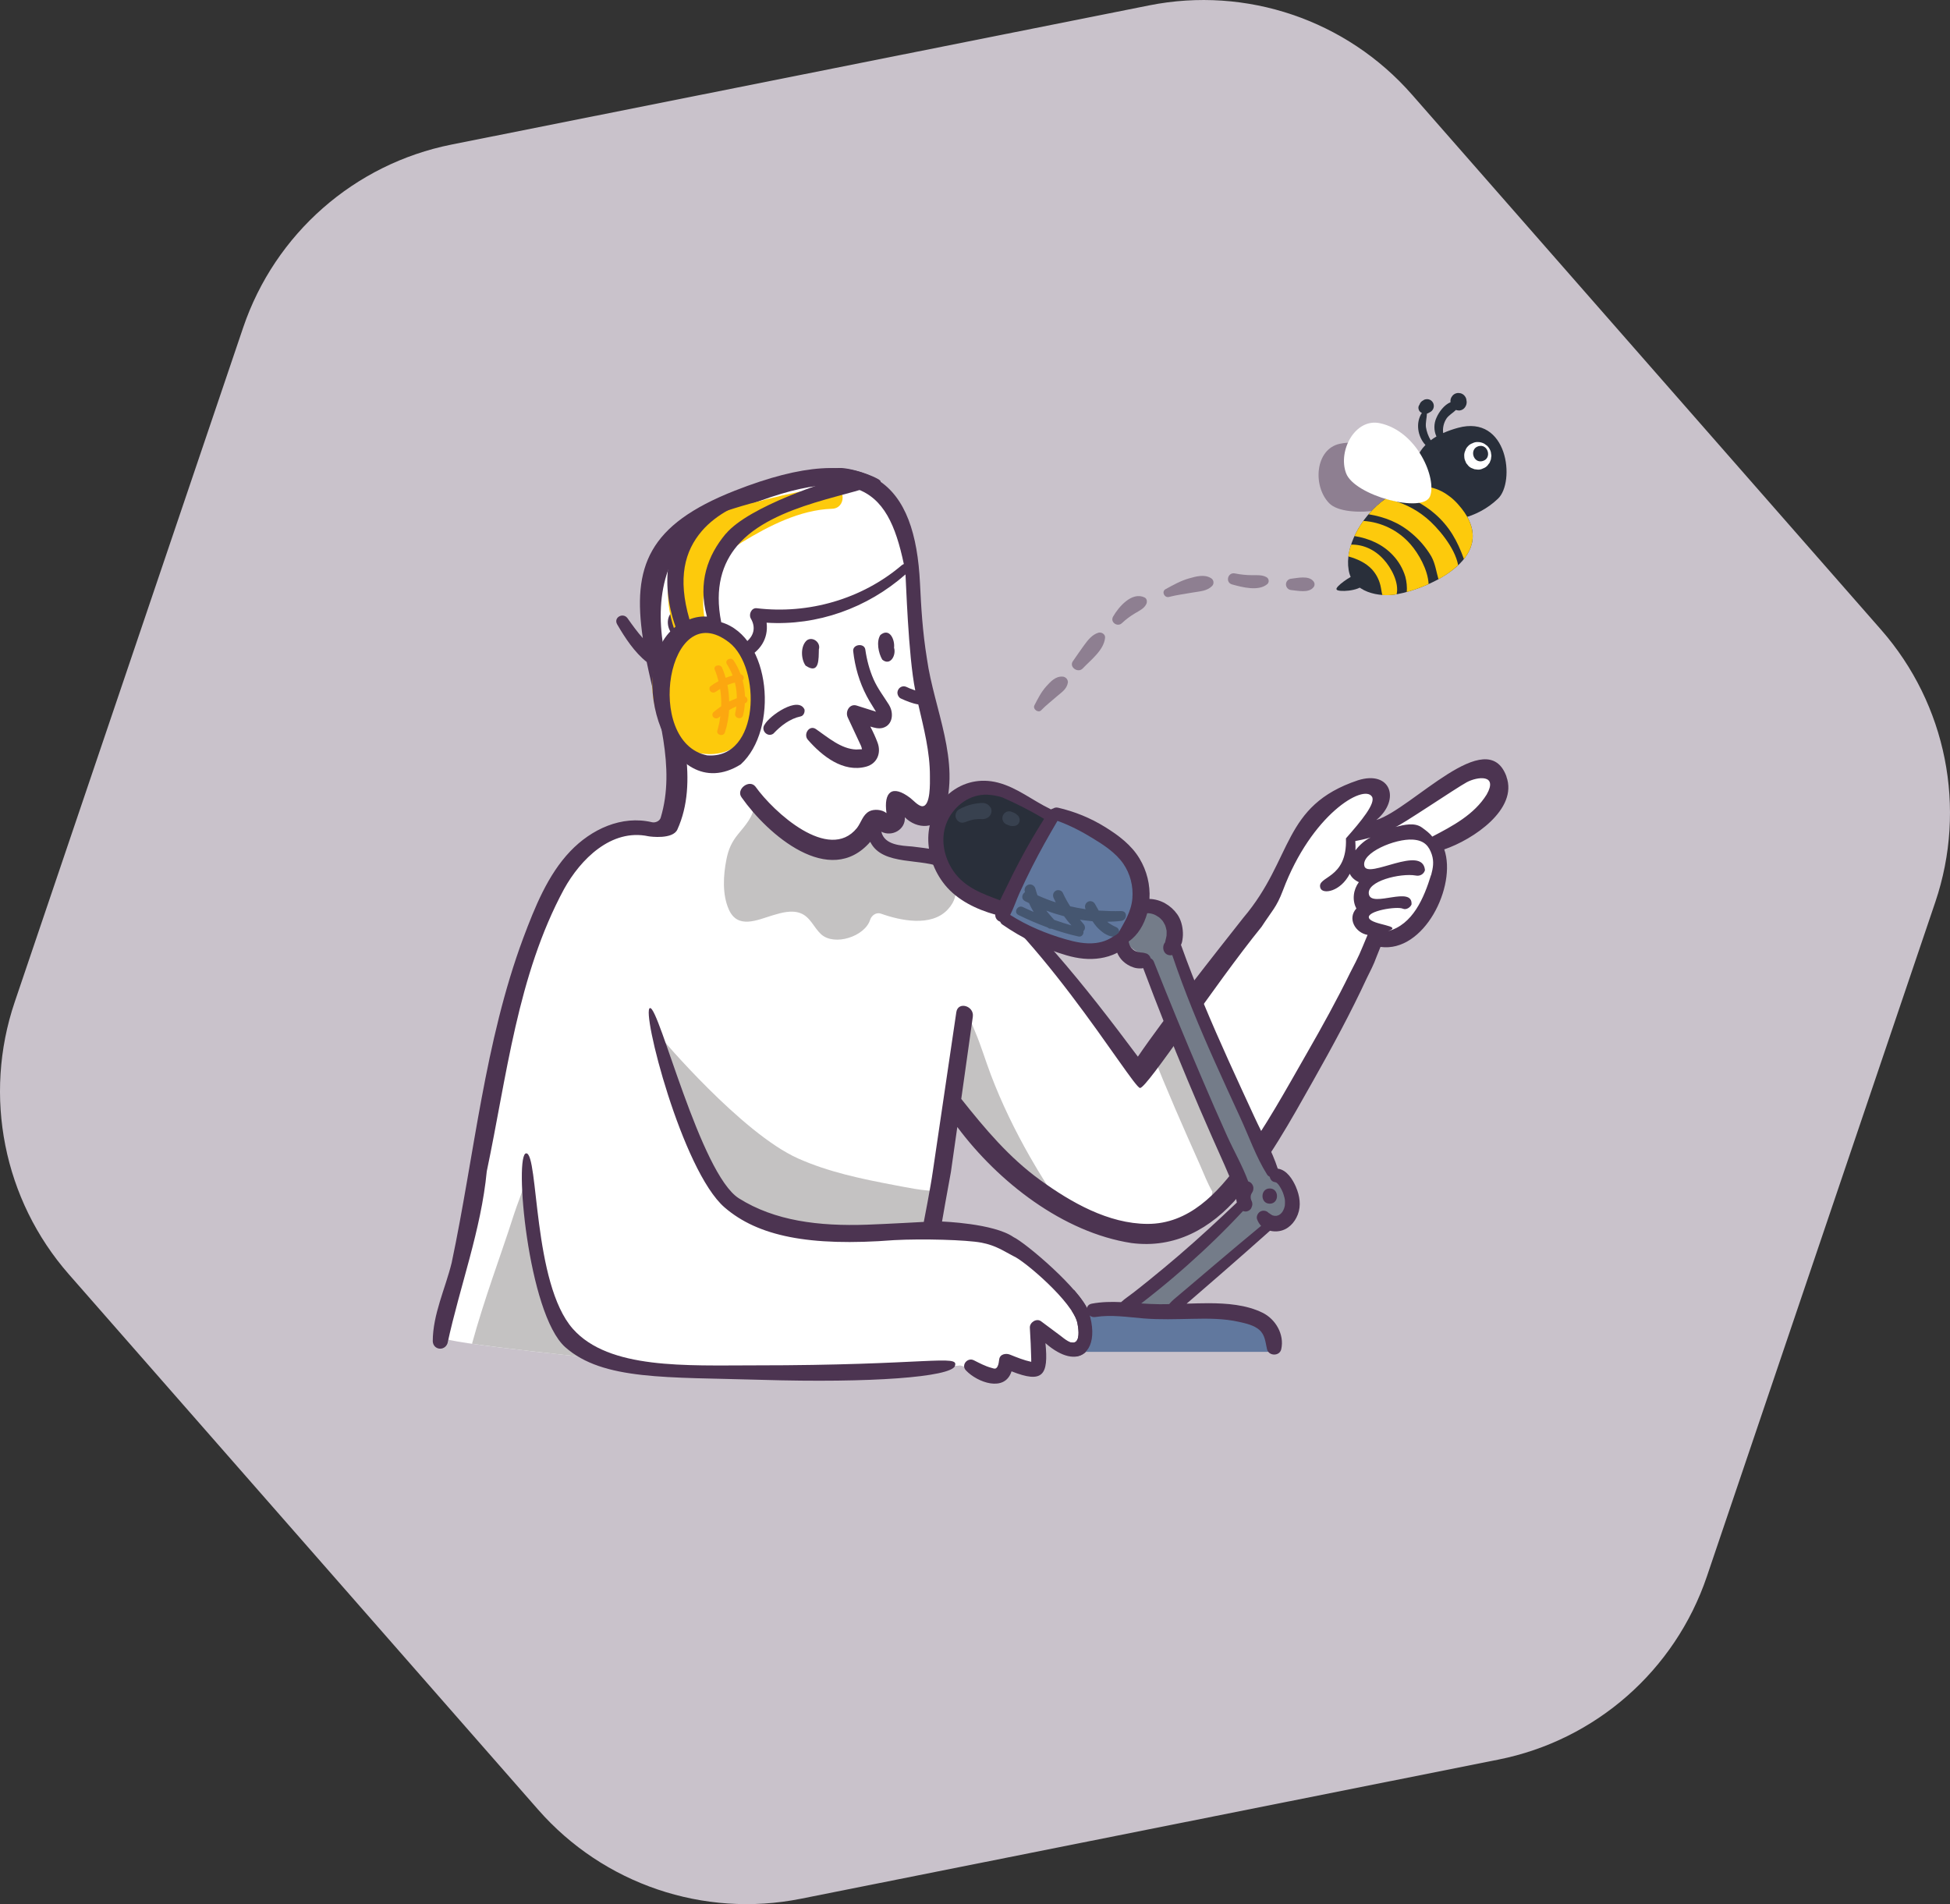 <svg width="85" height="83" viewBox="0 0 85 83" fill="none" xmlns="http://www.w3.org/2000/svg">
<rect x="0" y="0" width="85" height="83" fill="#333333" stroke="none"/>
<path d="M10.598 14.282C11.985 10.188 15.448 7.146 19.683 6.301L50.095 0.234C54.33 -0.611 58.694 0.87 61.543 4.119L81.997 27.451C84.846 30.701 85.746 35.224 84.36 39.319L74.402 68.718C73.015 72.812 69.552 75.855 65.317 76.699L34.905 82.766C30.67 83.611 26.306 82.13 23.457 78.881L3.003 55.548C0.154 52.299 -0.746 47.776 0.64 43.681L10.598 14.282Z" fill="#C9C2CB"/>
<g clip-path="url(#clip0_1_1940)">
<path d="M65.092 33.584C63.061 33.147 60.769 36.206 59.133 36.376C61.343 34.261 59.687 33.25 57.353 35.586C56.258 36.59 55.948 37.837 55.566 39.302C53.805 42.151 51.526 43.993 49.782 46.859C47.022 43.689 45.132 39.923 41.502 37.674C40.483 37.047 38.517 37.867 37.91 35.979C38.755 36.223 39.14 35.996 39.107 35.239C39.444 35.402 40.08 35.749 40.624 35.415C41.168 35.082 41.04 32.836 40.225 29.717C39.252 25.987 40.971 20.866 36.779 20.869C32.216 20.873 28.984 23.065 28.529 25.27C28.074 27.482 29.037 30.361 29.277 32.897C29.521 35.445 29.703 36.126 28.255 36.109C26.531 36.089 25.014 36.65 23.823 39.402C21.304 45.251 19.975 56.147 19.243 58.282C19.167 58.545 26.956 59.299 28.651 59.486C31.543 59.806 40.489 59.686 41.861 59.52C43.384 59.957 43.417 60.197 43.797 59.419C45.155 59.957 45.449 59.917 45.403 58.262C48.776 60.117 47.355 56.12 44.11 54.322C43.084 53.755 41.864 53.651 40.555 53.628C40.825 51.903 41.116 50.185 41.389 48.46C44.918 52.574 48.169 53.818 50.58 53.724C53.491 53.611 57.257 46.999 60.129 40.857C61.877 40.957 63.209 38.491 62.748 36.913C63.654 36.296 66.339 34.922 65.092 33.587V33.584Z" fill="white"/>
<path d="M52.492 46.231C52.202 45.587 51.918 44.94 51.641 44.29C51.176 44.857 50.721 45.444 50.289 46.075C50.428 46.411 50.563 46.752 50.705 47.092C51.048 47.913 51.397 48.73 51.757 49.541C51.941 49.961 52.126 50.378 52.314 50.795C52.482 51.172 52.634 51.583 52.848 51.943C52.832 52.013 52.819 52.086 52.815 52.157C52.812 52.243 52.825 52.333 52.845 52.417C52.551 52.697 52.255 52.971 51.958 53.247C52.789 52.737 53.663 51.84 54.547 50.692C54.293 50.011 53.927 49.351 53.627 48.697C53.247 47.876 52.868 47.055 52.495 46.231H52.492Z" fill="#C4C2C2"/>
<path d="M41.158 37.525C40.156 37.208 38.656 37.609 38.026 36.251C37.624 36.828 36.585 37.005 35.935 36.928C35.632 36.892 35.391 36.778 35.114 36.645C34.705 36.448 34.3 36.241 33.914 35.997C33.63 35.817 33.38 35.614 33.155 35.37C33.06 35.287 32.964 35.2 32.875 35.11C32.839 35.6 32.476 35.991 32.179 36.354C31.892 36.705 31.751 37.022 31.665 37.462C31.526 38.149 31.477 39 31.774 39.654C32.16 40.508 33.004 40.104 33.683 39.897C34.066 39.784 34.501 39.657 34.89 39.804C35.325 39.968 35.47 40.431 35.793 40.725C36.377 41.255 37.703 40.818 37.93 40.091C37.99 39.904 38.197 39.754 38.395 39.824C39.259 40.131 40.598 40.414 41.313 39.644C41.963 38.947 41.594 38.219 41.162 37.519L41.158 37.525Z" fill="#C4C2C2"/>
<path d="M23.955 56.775C23.259 55.16 23.095 53.379 22.857 51.644C22.719 52.084 22.537 52.518 22.395 52.958C22.102 53.882 21.776 54.793 21.466 55.714C21.146 56.658 20.839 57.612 20.575 58.573C21.954 58.773 24.153 59.014 25.953 59.204C25.017 58.797 24.315 57.616 23.952 56.775H23.955Z" fill="#C4C2C2"/>
<path d="M32.634 53.086C33.686 53.366 34.738 53.653 35.823 53.709C36.803 53.759 37.782 53.743 38.764 53.719C39.352 53.579 39.965 53.519 40.572 53.536C40.657 52.995 40.743 52.455 40.832 51.911C40.212 51.911 39.562 51.764 38.985 51.658C37.554 51.387 36.117 51.09 34.781 50.493C32.315 49.389 28.803 45.219 28.803 45.219C28.803 45.219 29.271 47.477 29.733 48.435C30.23 49.466 30.54 50.59 31.124 51.578C31.517 52.238 32.024 52.739 32.638 53.086H32.634Z" fill="#C4C2C2"/>
<path d="M46.24 52.579C45.762 51.869 45.307 51.148 44.881 50.401C44.232 49.257 43.661 48.086 43.193 46.854C42.959 46.241 42.774 45.607 42.52 45.006C42.405 44.736 42.293 44.469 42.204 44.196C41.617 46.251 40.786 48.422 41.053 50.554C41.168 49.857 41.281 49.16 41.393 48.462C43.094 50.448 44.73 51.759 46.24 52.579Z" fill="#C4C2C2"/>
<path d="M38.751 30.723C38.517 30.349 38.26 30.019 38.079 29.612C37.897 29.198 37.782 28.758 37.719 28.314C37.676 28.014 37.155 28.08 37.191 28.387C37.267 29.071 37.459 29.732 37.779 30.342C37.851 30.482 37.934 30.619 38.019 30.753C38.026 30.763 38.118 30.913 38.184 31.023C38.174 31.023 38.164 31.016 38.158 31.013C38.075 30.986 37.996 30.963 37.914 30.936C37.726 30.876 37.535 30.816 37.346 30.756C37.033 30.656 36.832 31.013 36.954 31.273C37.119 31.627 37.284 31.98 37.449 32.334C37.498 32.437 37.558 32.547 37.574 32.661C37.568 32.661 37.564 32.661 37.551 32.661C37.475 32.658 37.396 32.671 37.32 32.671C36.661 32.648 36.084 32.137 35.566 31.78C35.279 31.583 35.005 32.004 35.213 32.244C35.83 32.951 36.75 33.688 37.755 33.418C38.234 33.288 38.422 32.824 38.253 32.371C38.164 32.13 38.056 31.9 37.937 31.67C38.115 31.724 38.296 31.777 38.481 31.727C38.923 31.603 38.966 31.073 38.755 30.733L38.751 30.723Z" fill="#4C3451"/>
<path d="M38.972 28.232C39.012 27.875 38.774 27.348 38.375 27.679C38.191 27.965 38.29 28.469 38.458 28.753C38.804 29.046 39.074 28.563 38.972 28.236V28.232Z" fill="#4C3451"/>
<path d="M35.694 28.305C35.783 28.011 35.437 27.737 35.18 27.904C34.887 28.141 34.906 28.725 35.117 29.015C35.731 29.425 35.681 28.708 35.694 28.305Z" fill="#4C3451"/>
<path d="M57.359 38.06C57.359 38.06 57.369 38.05 57.376 38.047C57.369 38.05 57.363 38.057 57.356 38.063C57.356 38.063 57.359 38.063 57.363 38.06H57.359Z" fill="#4C3451"/>
<path d="M57.722 37.686C57.666 37.74 57.702 37.713 57.722 37.686V37.686Z" fill="#4C3451"/>
<path d="M41.62 59.545C41.844 59.018 40.403 59.518 32.892 59.515C29.911 59.515 26.547 59.698 24.974 57.927C23.217 55.948 23.48 50.283 22.94 50.273C22.399 50.263 22.999 57.269 24.641 58.724C26.283 60.179 29.096 60.022 33.162 60.145C38.013 60.292 41.422 60.022 41.627 59.545H41.62Z" fill="#4C3451"/>
<path d="M65.666 33.846C64.822 31.537 61.557 35.257 59.994 35.744C61.062 34.856 60.624 33.562 59.193 34.012C55.866 35.127 56.393 37.415 54.197 40.004C52.908 41.639 50.758 44.358 49.6 46.059C47.289 42.967 44.928 39.968 41.851 37.479C41.317 37.048 40.403 36.982 39.754 36.898C39.282 36.861 38.55 36.838 38.418 36.254C38.89 36.495 39.48 36.151 39.441 35.624C39.965 36.154 40.849 36.174 41.155 35.39C41.884 33.188 40.713 30.903 40.407 28.728C40.209 27.51 40.153 26.456 40.103 25.435C39.896 21.131 38.052 19.019 32.031 21.388C28.249 22.876 27.559 24.701 28.021 27.817C27.777 27.543 27.559 27.24 27.355 26.95C27.16 26.679 26.729 26.916 26.903 27.216C27.243 27.8 27.652 28.427 28.189 28.855C28.644 31.066 29.465 33.442 28.799 35.644C28.756 35.791 28.565 35.874 28.423 35.841C27.098 35.527 25.776 36.144 24.859 37.105C23.873 38.136 23.309 39.56 22.811 40.882C21.119 45.429 20.684 50.323 19.688 55.044C19.415 56.158 18.864 57.296 18.864 58.467C18.887 58.847 19.378 58.907 19.507 58.554C20.048 56.055 20.971 53.626 21.218 51.057C22.092 46.917 22.55 42.526 24.585 38.756C25.304 37.455 26.646 36.108 28.259 36.451C28.357 36.471 29.327 36.595 29.525 36.161C30.471 34.089 29.673 31.467 29.146 29.315C29.739 29.482 30.395 29.218 30.639 28.721C31.826 29.275 33.594 28.581 33.416 27.143C35.625 27.283 37.798 26.509 39.47 25.038C39.49 25.191 39.586 28.574 39.896 30.096C39.816 30.069 39.737 30.039 39.658 30.009C39.553 29.965 39.447 29.889 39.325 29.925C39.18 29.962 39.084 30.129 39.13 30.272C39.15 30.339 39.193 30.409 39.259 30.443C39.506 30.556 39.76 30.663 40.028 30.706C40.265 31.737 40.539 32.768 40.535 33.836C40.535 34.109 40.572 35.137 40.206 35.143C40.034 35.143 39.806 34.88 39.675 34.78C38.893 34.186 38.511 34.509 38.642 35.444C38.451 35.283 38.102 35.257 37.894 35.364C37.607 35.514 37.541 35.851 37.353 36.094C36.127 37.605 33.719 35.394 32.931 34.289C32.664 33.946 32.061 34.409 32.328 34.76C33.455 36.364 36.159 38.736 37.934 36.695C38.464 37.779 40.235 37.375 41.152 37.859C44.845 39.797 49.353 47.401 49.693 47.424C49.993 47.444 52.891 42.987 54.992 40.398C55.457 39.681 55.638 39.56 55.922 38.813C57.171 35.49 59.434 34.172 59.8 34.72C59.987 35.003 59.335 35.791 58.669 36.544C58.738 38.356 57.369 38.173 57.557 38.713C57.656 38.993 58.428 38.877 58.837 38.086C58.903 38.229 59.025 38.356 59.232 38.453C58.995 38.77 58.926 39.233 59.124 39.6C58.721 40.038 59.077 40.658 59.612 40.752C59.249 41.616 59.285 41.572 58.853 42.403C58.276 43.584 57.64 44.735 56.987 45.873C56.063 47.487 55.16 49.135 54.065 50.643C53.069 52.015 51.823 53.356 50.016 53.349C48.311 53.342 46.688 52.412 45.337 51.434C43.978 50.45 42.933 49.199 41.901 47.901C42.072 46.707 42.24 45.512 42.405 44.318C42.471 43.844 41.759 43.634 41.686 44.118C41.525 45.199 40.733 50.553 40.664 51.044C40.568 51.734 40.268 53.262 40.268 53.262C40.268 53.262 38.669 53.352 37.795 53.383C35.685 53.456 33.772 53.219 32.209 52.235C30.524 51.174 28.733 43.874 28.334 43.941C27.935 44.008 29.729 51.03 31.586 52.632C33.027 53.876 35.249 54.347 38.979 54.056C40.219 53.99 42.125 54.043 42.778 54.166C43.431 54.29 43.787 54.557 44.169 54.75C44.618 54.927 46.781 56.759 46.965 57.679C47.002 57.876 47.074 58.307 46.909 58.474C46.725 58.657 46.369 58.33 46.217 58.217C45.937 58.01 45.66 57.8 45.379 57.593C45.181 57.446 44.878 57.643 44.891 57.876C44.918 58.33 44.941 58.784 44.951 59.237C44.951 59.278 44.951 59.318 44.951 59.361C44.637 59.294 44.331 59.171 44.034 59.051C43.862 58.977 43.592 59.014 43.556 59.248C43.539 59.351 43.533 59.474 43.48 59.568C43.407 59.695 43.345 59.661 43.206 59.621C42.939 59.548 42.699 59.418 42.451 59.294C42.174 59.154 41.874 59.504 42.111 59.741C42.603 60.258 43.797 60.702 44.093 59.775C45.468 60.322 45.709 59.935 45.571 58.547C47.015 59.808 48.008 58.914 47.457 57.199C47.137 56.225 44.69 54.16 44.176 53.923C43.312 53.322 41.063 53.246 41.063 53.246C41.063 53.246 41.313 51.804 41.449 51.09L41.729 49.125C43.513 51.521 46.339 53.723 49.317 54.183C51.216 54.433 52.786 53.559 53.999 52.135C55.288 50.613 56.261 48.845 57.237 47.114C58.068 45.642 58.873 44.161 59.582 42.63C59.991 41.809 59.826 42.126 60.175 41.275C62.075 41.539 63.509 38.623 62.955 37.025C64.218 36.595 66.184 35.27 65.663 33.849L65.666 33.846ZM39.315 24.631C37.571 26.119 35.239 26.783 32.984 26.512C32.753 26.486 32.624 26.786 32.73 26.963C33.195 27.77 32.232 28.341 31.543 28.304C31.292 28.291 31.048 28.227 30.821 28.127C30.893 27.443 30.409 26.509 29.634 26.539C29.149 26.579 28.994 27.086 29.198 27.487C29.39 27.867 29.703 28.184 30.072 28.427C29.855 28.758 29.337 28.704 28.987 28.541C28.526 26.396 28.826 23.817 30.959 22.736C37.35 19.79 38.689 21.235 39.398 24.587C39.371 24.594 39.342 24.611 39.319 24.631H39.315ZM30.141 27.667C29.927 27.473 29.719 27.256 29.805 27.206C29.897 27.166 30.125 27.597 30.141 27.667ZM59.084 37.068C59.091 36.941 59.087 36.805 59.077 36.661C59.19 36.638 59.476 36.588 59.743 36.505C59.513 36.615 59.269 36.821 59.081 37.068H59.084ZM62.378 38.143C62.075 39.13 61.584 40.308 60.502 40.588C61.201 40.344 59.8 40.328 59.674 40.017C59.549 39.707 60.907 39.49 61.155 39.611C61.3 39.671 61.471 39.557 61.528 39.427C61.59 38.583 59.803 39.577 59.671 38.99C59.539 38.403 61.056 38.049 61.709 38.163C61.884 38.203 62.065 38.109 62.114 37.929C62.012 36.795 59.625 38.333 59.473 37.752C59.321 37.172 60.819 36.548 61.584 36.598C62.101 36.631 62.292 36.895 62.411 37.245C62.517 37.565 62.464 37.839 62.382 38.149L62.378 38.143ZM64.805 34.63C64.261 35.51 63.315 36.007 62.431 36.468C62.312 36.308 62.144 36.191 61.986 36.074C61.666 35.837 61.204 35.951 60.825 36.047C61.007 36.021 63.483 34.339 63.938 34.096C64.393 33.852 65.313 33.735 64.805 34.63Z" fill="#4C3451"/>
<path d="M44.638 38.281L49.544 40.99L54.52 52.157L47.79 58.245H49.768L55.757 52.827C55.971 52.634 56.037 52.32 55.918 52.057L50.652 40.24C50.593 40.106 50.494 39.999 50.365 39.929L45.264 37.114C44.944 36.937 44.545 37.057 44.37 37.381C44.196 37.704 44.314 38.108 44.634 38.285L44.638 38.281Z" fill="#747C89"/>
<path d="M55.651 58.18C55.246 57.469 54.497 57.029 53.686 57.029H47.193C47.305 57.212 47.391 57.406 47.431 57.612C47.529 58.126 47.341 58.623 46.916 58.927H55.223C55.602 58.927 55.839 58.513 55.651 58.18Z" fill="#61789E"/>
<path d="M55.322 53.415C55.915 53.415 56.397 52.928 56.397 52.328C56.397 51.727 55.915 51.24 55.322 51.24C54.728 51.24 54.246 51.727 54.246 52.328C54.246 52.928 54.728 53.415 55.322 53.415Z" fill="#747C89"/>
<path d="M50.055 41.601C50.649 41.601 51.13 41.114 51.13 40.514C51.13 39.913 50.649 39.426 50.055 39.426C49.462 39.426 48.98 39.913 48.98 40.514C48.98 41.114 49.462 41.601 50.055 41.601Z" fill="#747C89"/>
<path d="M48.084 36.904L43.766 34.661C42.719 34.117 41.435 34.535 40.898 35.594C40.361 36.653 40.773 37.952 41.82 38.495L46.138 40.739C47.184 41.282 48.468 40.865 49.006 39.806C49.543 38.747 49.13 37.448 48.084 36.904Z" fill="#292F3A"/>
<path d="M48.499 36.796L46.181 35.591C46.045 35.521 45.877 35.575 45.805 35.712C45.139 36.979 44.459 38.24 43.78 39.501C43.704 39.642 43.757 39.818 43.899 39.892L46.296 41.136C47.48 41.75 48.934 41.28 49.544 40.079C50.151 38.881 49.686 37.41 48.499 36.792V36.796Z" fill="#61789E"/>
<path d="M48.881 39.712C48.552 39.722 48.222 39.712 47.892 39.692C47.836 39.595 47.78 39.499 47.727 39.399C47.668 39.288 47.51 39.245 47.407 39.315C47.299 39.385 47.266 39.519 47.322 39.632C47.094 39.599 46.873 39.555 46.649 39.505C46.53 39.319 46.421 39.125 46.326 38.915C46.276 38.805 46.111 38.768 46.013 38.831C45.9 38.905 45.877 39.028 45.93 39.148C45.96 39.212 45.993 39.272 46.022 39.335C45.752 39.248 45.485 39.145 45.224 39.025C45.215 38.998 45.205 38.972 45.195 38.945C45.172 38.875 45.149 38.801 45.129 38.728C45.096 38.605 44.957 38.521 44.835 38.561C44.71 38.601 44.634 38.728 44.67 38.858C44.67 38.868 44.677 38.878 44.68 38.885C44.548 38.972 44.496 39.182 44.677 39.279C44.736 39.309 44.796 39.335 44.855 39.365C44.911 39.489 44.971 39.612 45.043 39.729C45.05 39.736 45.056 39.746 45.059 39.752C44.901 39.682 44.743 39.615 44.588 39.539C44.361 39.429 44.163 39.769 44.39 39.882C44.806 40.086 45.228 40.269 45.66 40.426C45.673 40.436 45.683 40.446 45.696 40.453C45.732 40.48 45.778 40.486 45.825 40.48C46.21 40.613 46.603 40.73 47.005 40.82C47.16 40.856 47.252 40.706 47.226 40.586C47.226 40.586 47.229 40.586 47.233 40.583C47.318 40.496 47.309 40.366 47.233 40.279C47.177 40.216 47.127 40.153 47.074 40.089C47.256 40.119 47.437 40.139 47.622 40.156C47.678 40.239 47.737 40.323 47.806 40.4C47.902 40.506 48.011 40.6 48.126 40.68C48.192 40.723 48.261 40.756 48.334 40.786C48.407 40.816 48.489 40.823 48.568 40.833C48.657 40.843 48.756 40.76 48.776 40.673C48.796 40.586 48.766 40.466 48.677 40.426C48.568 40.379 48.463 40.319 48.364 40.256C48.354 40.249 48.344 40.243 48.334 40.236C48.334 40.236 48.327 40.229 48.321 40.226C48.301 40.213 48.285 40.196 48.265 40.179C48.469 40.176 48.674 40.166 48.878 40.139C49.139 40.109 49.155 39.706 48.878 39.715L48.881 39.712ZM45.679 39.782C45.656 39.756 45.633 39.729 45.614 39.699C45.61 39.696 45.61 39.696 45.607 39.692C45.861 39.789 46.121 39.869 46.382 39.939C46.481 40.079 46.59 40.213 46.705 40.339C46.454 40.266 46.204 40.186 45.953 40.096C45.858 39.996 45.769 39.886 45.679 39.782Z" fill="#455670"/>
<path d="M43.177 35.197C43.134 35.138 43.107 35.101 43.045 35.061C42.982 35.024 42.913 35.004 42.84 35.001C42.794 35.001 42.748 35.001 42.702 35.007C42.59 35.017 42.478 35.034 42.365 35.061C42.168 35.107 41.976 35.184 41.802 35.284C41.66 35.361 41.604 35.568 41.693 35.708C41.736 35.775 41.798 35.831 41.874 35.851C41.956 35.871 42.026 35.855 42.105 35.821C42.098 35.821 42.092 35.828 42.085 35.831C42.217 35.778 42.352 35.738 42.491 35.715C42.56 35.708 42.633 35.701 42.702 35.701C42.741 35.701 42.781 35.705 42.824 35.705C42.936 35.705 43.051 35.665 43.13 35.578C43.177 35.525 43.206 35.468 43.216 35.398C43.226 35.334 43.216 35.251 43.18 35.197H43.177Z" fill="#38414F"/>
<path d="M44.426 35.639C44.416 35.606 44.397 35.579 44.374 35.552C44.36 35.542 44.347 35.529 44.334 35.519C44.328 35.512 44.321 35.509 44.314 35.502C44.294 35.486 44.271 35.466 44.248 35.449C44.225 35.436 44.196 35.426 44.169 35.416L44.067 35.376C44.027 35.362 43.988 35.362 43.948 35.369C43.909 35.369 43.872 35.382 43.839 35.406C43.806 35.426 43.777 35.449 43.757 35.482C43.731 35.512 43.714 35.546 43.704 35.582C43.701 35.609 43.698 35.636 43.694 35.663C43.694 35.716 43.708 35.766 43.734 35.813C43.75 35.833 43.764 35.853 43.78 35.873C43.816 35.909 43.859 35.936 43.909 35.949C43.942 35.963 43.975 35.976 44.011 35.989C44.05 36.006 44.093 36.003 44.136 36.006C44.153 36.006 44.169 36.006 44.189 36.006C44.212 36.006 44.235 35.999 44.258 35.996L44.321 35.969C44.337 35.956 44.357 35.943 44.374 35.929C44.4 35.906 44.416 35.876 44.426 35.843C44.44 35.823 44.443 35.799 44.443 35.776C44.45 35.752 44.45 35.729 44.443 35.706C44.443 35.682 44.436 35.659 44.426 35.639Z" fill="#38414F"/>
<path d="M56.492 51.742C56.347 51.408 56.096 51.001 55.707 50.941C55.704 50.941 55.701 50.941 55.697 50.941C55.45 50.17 55.021 49.43 54.685 48.699C54.306 47.878 53.927 47.058 53.554 46.234C52.806 44.579 52.093 42.907 51.483 41.199C51.483 41.196 51.48 41.193 51.477 41.189C51.493 41.149 51.513 41.112 51.523 41.069C51.552 40.932 51.569 40.792 51.562 40.652C51.552 40.375 51.477 40.081 51.318 39.855C51.038 39.458 50.586 39.197 50.105 39.184C50.144 38.57 49.989 37.953 49.673 37.426C49.317 36.829 48.749 36.408 48.169 36.048C47.526 35.651 46.85 35.377 46.121 35.207C46.032 35.187 45.96 35.207 45.904 35.244C45.871 35.251 45.838 35.264 45.808 35.284C45.798 35.277 45.792 35.267 45.782 35.264C45.01 34.894 44.328 34.323 43.487 34.11C42.728 33.919 41.983 34.083 41.38 34.583C40.15 35.601 40.232 37.389 41.185 38.567C41.732 39.241 42.56 39.638 43.384 39.868C43.374 40.018 43.47 40.135 43.595 40.175C43.615 40.222 43.642 40.262 43.691 40.298C44.542 40.889 45.501 41.356 46.494 41.643C46.975 41.783 47.47 41.846 47.968 41.766C48.196 41.73 48.466 41.656 48.697 41.529C48.756 41.663 48.835 41.786 48.938 41.886C49.073 42.017 49.234 42.113 49.412 42.17C49.501 42.2 49.597 42.213 49.689 42.213C49.736 42.213 49.785 42.213 49.831 42.2C50.448 43.845 51.094 45.473 51.773 47.094C52.116 47.915 52.466 48.732 52.825 49.543C53.01 49.964 53.195 50.38 53.383 50.797C53.551 51.175 53.702 51.585 53.917 51.945C53.9 52.015 53.887 52.089 53.884 52.159C53.88 52.245 53.894 52.336 53.913 52.419C53.086 53.206 52.245 53.984 51.378 54.728C50.949 55.095 50.517 55.455 50.075 55.812C49.858 55.989 49.636 56.162 49.416 56.336C49.237 56.476 49.04 56.602 48.868 56.759C48.443 56.739 48.017 56.746 47.589 56.826C47.209 56.896 47.374 57.467 47.747 57.407C48.449 57.297 49.158 57.413 49.861 57.47C50.563 57.527 51.262 57.5 51.965 57.487C52.647 57.473 53.343 57.467 54.012 57.62C54.309 57.687 54.662 57.764 54.896 57.97C55.147 58.191 55.157 58.504 55.229 58.811C55.302 59.118 55.78 59.125 55.849 58.811C55.994 58.171 55.605 57.503 55.038 57.223C54.322 56.869 53.465 56.809 52.684 56.806C52.364 56.806 52.044 56.816 51.724 56.826C51.73 56.819 51.737 56.813 51.744 56.809C51.912 56.666 52.077 56.519 52.245 56.376C52.601 56.069 52.954 55.758 53.31 55.452C53.996 54.854 54.678 54.254 55.358 53.647C55.486 53.677 55.622 53.687 55.757 53.663C56.146 53.603 56.433 53.3 56.571 52.939C56.723 52.549 56.654 52.122 56.492 51.745V51.742ZM43.592 39.244C42.821 38.957 42.046 38.684 41.554 37.963C41.122 37.329 40.971 36.492 41.3 35.778C41.614 35.101 42.29 34.61 43.041 34.64C43.262 34.65 43.477 34.694 43.688 34.757C43.981 34.887 44.271 35.02 44.558 35.167C44.766 35.274 44.971 35.384 45.175 35.498C45.277 35.554 45.376 35.614 45.478 35.674C45.492 35.681 45.501 35.688 45.511 35.694C45.135 36.292 44.779 36.899 44.45 37.523C44.261 37.88 44.077 38.243 43.902 38.61C43.803 38.814 43.691 39.027 43.592 39.244ZM48.736 40.689C48.717 40.702 48.693 40.712 48.677 40.729C48.677 40.729 48.674 40.735 48.67 40.739C48.532 40.812 48.403 40.909 48.258 40.972C48.103 41.042 47.925 41.086 47.757 41.106C47.315 41.159 46.863 41.062 46.438 40.939C45.597 40.695 44.776 40.355 44.034 39.881C44.189 39.578 44.301 39.237 44.44 38.927C44.614 38.544 44.796 38.167 44.984 37.793C45.33 37.109 45.706 36.442 46.095 35.781C46.623 35.971 47.137 36.235 47.615 36.529C48.103 36.825 48.627 37.166 48.961 37.643C49.267 38.087 49.406 38.627 49.359 39.167C49.31 39.745 49.007 40.205 48.736 40.692V40.689ZM56.007 52.539C56.007 52.539 56.001 52.576 55.998 52.586C55.991 52.616 55.984 52.646 55.974 52.672C55.974 52.679 55.951 52.726 55.951 52.726C55.941 52.746 55.932 52.766 55.922 52.786C55.912 52.806 55.899 52.826 55.885 52.843C55.882 52.846 55.852 52.879 55.849 52.883C55.833 52.899 55.816 52.913 55.8 52.929C55.793 52.933 55.757 52.956 55.754 52.959C55.74 52.966 55.721 52.976 55.714 52.976C55.694 52.983 55.678 52.986 55.658 52.993C55.651 52.993 55.651 52.993 55.648 52.996C55.648 52.996 55.648 52.996 55.641 52.996C55.615 52.996 55.589 52.996 55.562 52.996C55.556 52.996 55.556 52.996 55.552 52.996C55.552 52.996 55.552 52.996 55.546 52.996C55.519 52.989 55.496 52.983 55.47 52.976C55.46 52.976 55.46 52.976 55.46 52.976C55.457 52.976 55.453 52.973 55.444 52.963C55.42 52.949 55.397 52.936 55.378 52.923C55.358 52.909 55.338 52.886 55.315 52.879C55.312 52.879 55.312 52.879 55.308 52.879C55.302 52.873 55.295 52.866 55.288 52.859C55.196 52.766 55.044 52.746 54.932 52.813C54.827 52.876 54.751 53.026 54.797 53.15C54.84 53.263 54.896 53.356 54.972 53.433C54.306 53.987 53.636 54.541 52.977 55.105L51.932 55.992C51.764 56.136 51.592 56.279 51.424 56.422C51.269 56.556 51.094 56.686 50.962 56.846C50.692 56.853 50.421 56.853 50.148 56.839C50.013 56.833 49.877 56.823 49.745 56.816C49.966 56.643 50.191 56.469 50.408 56.292C50.86 55.929 51.302 55.555 51.737 55.168C52.588 54.414 53.406 53.623 54.181 52.789C54.214 52.799 54.246 52.806 54.283 52.809C54.378 52.816 54.504 52.749 54.543 52.659C54.566 52.602 54.586 52.556 54.59 52.496C54.59 52.446 54.58 52.399 54.56 52.352C54.556 52.342 54.55 52.329 54.543 52.319C54.53 52.285 54.523 52.255 54.517 52.222C54.517 52.192 54.517 52.165 54.517 52.135C54.523 52.109 54.53 52.079 54.54 52.052C54.556 52.022 54.573 51.989 54.593 51.959C54.636 51.898 54.645 51.782 54.626 51.715C54.603 51.648 54.57 51.592 54.514 51.548C54.484 51.525 54.448 51.508 54.408 51.495C54.161 50.821 53.782 50.164 53.491 49.52C53.115 48.686 52.749 47.848 52.39 47.004C51.668 45.319 50.972 43.625 50.296 41.92C50.266 41.846 50.214 41.8 50.158 41.77C50.131 41.673 50.055 41.586 49.956 41.559C49.907 41.546 49.864 41.533 49.815 41.526C49.778 41.523 49.742 41.52 49.706 41.516C49.64 41.506 49.577 41.489 49.514 41.469C49.472 41.449 49.432 41.426 49.396 41.399C49.366 41.373 49.34 41.346 49.313 41.316C49.284 41.276 49.261 41.233 49.237 41.189C49.221 41.139 49.208 41.092 49.198 41.039C49.61 40.755 49.871 40.295 50.006 39.808C50.026 39.808 50.045 39.808 50.065 39.808C50.069 39.808 50.082 39.808 50.095 39.808C50.108 39.808 50.131 39.815 50.135 39.815C50.161 39.821 50.184 39.825 50.21 39.831C50.253 39.841 50.293 39.858 50.332 39.871C50.263 39.848 50.336 39.871 50.349 39.881C50.369 39.891 50.388 39.901 50.405 39.911C50.448 39.935 50.487 39.961 50.527 39.988C50.543 40.005 50.56 40.018 50.576 40.032C50.613 40.065 50.642 40.102 50.675 40.135C50.688 40.155 50.705 40.178 50.718 40.202C50.741 40.242 50.761 40.282 50.784 40.322C50.784 40.325 50.787 40.328 50.791 40.332C50.791 40.332 50.791 40.335 50.791 40.342C50.797 40.365 50.807 40.385 50.814 40.408C50.827 40.459 50.84 40.509 50.85 40.559C50.85 40.582 50.853 40.605 50.853 40.629C50.853 40.679 50.85 40.732 50.85 40.782C50.843 40.809 50.84 40.836 50.834 40.862C50.817 40.932 50.801 41.006 50.784 41.079C50.626 41.266 50.705 41.64 51.022 41.64C51.048 41.64 51.074 41.636 51.097 41.63C51.632 43.221 52.275 44.769 52.961 46.3C53.32 47.104 53.689 47.902 54.055 48.699C54.434 49.516 54.751 50.437 55.233 51.198C55.262 51.245 55.302 51.271 55.345 51.295C55.368 51.401 55.437 51.502 55.549 51.522C55.572 51.525 55.599 51.532 55.622 51.541C55.628 51.545 55.641 51.555 55.655 51.562C55.655 51.565 55.691 51.595 55.697 51.602C55.711 51.615 55.724 51.632 55.737 51.648C55.809 51.748 55.882 51.885 55.922 51.985C55.941 52.032 55.968 52.122 55.984 52.185C56.004 52.269 56.007 52.276 56.011 52.346C56.014 52.409 56.011 52.472 56.007 52.532V52.539Z" fill="#4C3451"/>
<path d="M46.804 56.212C46.768 56.529 46.748 56.849 46.735 57.166C46.85 57.35 46.936 57.523 46.965 57.673C47.002 57.87 47.074 58.301 46.91 58.467C46.85 58.528 46.771 58.528 46.688 58.508C46.682 58.711 46.679 58.918 46.688 59.121C47.46 59.208 47.849 58.407 47.46 57.193C47.374 56.929 47.127 56.582 46.807 56.215L46.804 56.212Z" fill="#4C3451"/>
<path d="M55.348 51.804C54.926 51.804 54.926 52.468 55.348 52.468C55.77 52.468 55.77 51.804 55.348 51.804Z" fill="#4C3451"/>
<path d="M33.327 31.59C33.535 31.196 34.798 30.326 35.068 30.926C35.091 31.043 35.028 31.2 34.903 31.227C34.431 31.326 34.036 31.634 33.713 31.977C33.462 32.161 33.152 31.84 33.327 31.587V31.59Z" fill="#4C3451"/>
<path d="M36.258 21.229C35.502 21.242 32.944 21.806 31.377 22.367C29.254 23.127 28.673 25.516 29.436 27.547C27.621 29.046 28.355 32.921 31 32.871C33.879 32.788 33.042 27.833 30.783 27.291C30.416 25.782 30.776 24.585 32.35 23.631C33.506 22.931 34.856 22.227 36.262 22.177C36.885 22.164 36.888 21.217 36.262 21.229H36.258Z" fill="#FDCA0C"/>
<path d="M36.556 20.399C34.716 20.486 30.939 21.594 30.167 22.418C29.134 23.523 28.738 25.311 29.446 27.317C27.117 29.138 29.131 35.284 32.287 33.32C33.947 31.811 33.625 27.775 31.438 27.122C31.135 25.608 31.495 24.55 32.129 23.795C33.712 21.901 37.502 21.59 38.377 21.007C38.529 20.905 37.181 20.371 36.556 20.399ZM31.782 28.002C33.194 29.096 33.13 33.114 30.82 32.925C28.05 32.359 29.102 25.923 31.782 28.002ZM31.637 23.264C30.849 24.211 30.411 25.374 30.814 26.877C30.556 26.859 30.302 26.901 30.054 26.999C29.526 25.182 29.852 24.015 30.588 23.152C31.882 21.639 34.552 21.258 36.63 20.846C36.17 20.944 32.638 22.065 31.637 23.271V23.264Z" fill="#4C3451"/>
<path d="M32.475 30.355C32.466 30.12 32.433 29.886 32.371 29.657C32.407 29.62 32.427 29.568 32.42 29.524C32.41 29.463 32.355 29.398 32.284 29.389C32.206 29.178 32.102 28.978 31.978 28.789C31.861 28.613 31.569 28.774 31.686 28.953C31.787 29.111 31.871 29.277 31.936 29.447C31.832 29.472 31.731 29.506 31.631 29.546C31.588 29.398 31.54 29.25 31.478 29.108C31.4 28.922 31.078 29.003 31.156 29.191C31.224 29.355 31.276 29.521 31.319 29.691C31.198 29.756 31.085 29.827 30.974 29.91C30.903 29.966 30.913 30.083 30.974 30.142C31.046 30.21 31.146 30.198 31.218 30.142C31.273 30.102 31.332 30.065 31.39 30.028C31.432 30.278 31.445 30.534 31.436 30.787C31.319 30.868 31.205 30.951 31.101 31.044C31.036 31.102 31.039 31.21 31.101 31.269C31.163 31.328 31.273 31.328 31.338 31.269C31.358 31.25 31.38 31.238 31.4 31.22C31.371 31.427 31.332 31.637 31.27 31.84C31.208 32.041 31.533 32.124 31.598 31.927C31.702 31.609 31.761 31.281 31.783 30.951C31.884 30.892 31.991 30.837 32.099 30.79C32.086 30.892 32.069 30.994 32.047 31.096C31.998 31.306 32.329 31.396 32.388 31.186C32.433 31.013 32.459 30.837 32.469 30.658C32.635 30.608 32.605 30.404 32.475 30.358V30.355ZM31.783 30.58C31.777 30.337 31.757 30.096 31.709 29.858C31.812 29.815 31.923 29.781 32.033 29.753C32.092 29.975 32.118 30.207 32.118 30.435C32.004 30.479 31.89 30.525 31.783 30.58Z" fill="#FCA710"/>
<path d="M47.882 27.579C47.611 27.658 47.429 27.89 47.268 28.108C47.096 28.343 46.933 28.584 46.766 28.823C46.589 29.076 46.988 29.355 47.194 29.139C47.544 28.769 48.123 28.337 48.17 27.795C48.185 27.646 48.012 27.541 47.882 27.579Z" fill="#8E7F91"/>
<path d="M49.888 26.041C49.338 25.778 48.758 26.458 48.519 26.877C48.38 27.121 48.71 27.349 48.904 27.162C49.077 27 49.267 26.857 49.471 26.736C49.655 26.623 49.874 26.531 49.969 26.326C50.013 26.226 49.996 26.091 49.888 26.041Z" fill="#8E7F91"/>
<path d="M52.786 25.201C52.497 25.021 52.136 25.126 51.826 25.213C51.458 25.319 51.138 25.499 50.806 25.682C50.619 25.785 50.755 26.071 50.954 26.02C51.297 25.931 51.653 25.89 52.001 25.826C52.304 25.773 52.612 25.769 52.838 25.54C52.861 25.516 52.877 25.487 52.887 25.456C52.896 25.424 52.898 25.391 52.894 25.358C52.889 25.326 52.876 25.295 52.858 25.267C52.839 25.24 52.815 25.218 52.786 25.201Z" fill="#8E7F91"/>
<path d="M46.328 29.494C46.013 29.467 45.797 29.709 45.61 29.914C45.388 30.16 45.243 30.448 45.091 30.743C45.004 30.91 45.26 31.092 45.382 30.963C45.593 30.743 45.84 30.557 46.069 30.354C46.269 30.18 46.499 30.045 46.548 29.757C46.552 29.727 46.549 29.696 46.539 29.665C46.53 29.635 46.514 29.606 46.493 29.581C46.471 29.555 46.446 29.535 46.417 29.52C46.389 29.505 46.358 29.496 46.328 29.494Z" fill="#8E7F91"/>
<path d="M55.21 25.161C55.02 25.051 54.787 25.073 54.574 25.072C54.324 25.07 54.074 25.045 53.829 24.995C53.518 24.932 53.398 25.39 53.706 25.475C54.143 25.596 54.877 25.793 55.254 25.449C55.272 25.428 55.286 25.404 55.294 25.377C55.302 25.351 55.304 25.322 55.3 25.295C55.296 25.267 55.286 25.241 55.27 25.218C55.255 25.195 55.234 25.175 55.21 25.161Z" fill="#8E7F91"/>
<path d="M57.244 25.328C57.036 25.079 56.562 25.194 56.285 25.226C56.222 25.23 56.164 25.258 56.121 25.305C56.078 25.351 56.055 25.412 56.055 25.475C56.056 25.539 56.081 25.599 56.124 25.645C56.168 25.69 56.227 25.718 56.29 25.721C56.571 25.747 57.043 25.86 57.25 25.604C57.284 25.566 57.302 25.516 57.301 25.465C57.3 25.414 57.279 25.365 57.244 25.328Z" fill="#8E7F91"/>
<path d="M61.692 21.371C61.664 20.554 60.054 19.001 58.407 19.343C57.327 19.568 57.208 21.181 57.937 21.933C58.666 22.685 61.72 22.188 61.692 21.371Z" fill="#8E7F91"/>
<path d="M63.561 21.987C61.531 19.718 58.443 22.859 58.787 24.841C58.934 25.817 60.128 26.058 60.932 25.894C62.211 25.665 65.593 24.256 63.561 21.987Z" fill="#292F3A"/>
<path d="M63.548 18.65C63.329 18.709 63.114 18.785 62.907 18.877C62.879 18.66 62.928 18.44 63.045 18.255C63.146 18.098 63.335 18 63.466 17.868C63.493 17.88 63.522 17.887 63.551 17.889C63.594 17.898 63.639 17.895 63.68 17.881C63.735 17.866 63.785 17.835 63.825 17.794C63.849 17.769 63.869 17.741 63.885 17.711C63.916 17.655 63.932 17.592 63.932 17.529C63.929 17.513 63.926 17.497 63.928 17.48L63.928 17.484C63.928 17.481 63.927 17.478 63.926 17.474L63.923 17.454C63.92 17.397 63.903 17.343 63.871 17.296C63.84 17.245 63.796 17.202 63.743 17.173C63.705 17.149 63.661 17.136 63.617 17.135C63.571 17.125 63.524 17.128 63.48 17.142C63.42 17.159 63.367 17.192 63.324 17.236C63.305 17.261 63.286 17.286 63.269 17.312C63.239 17.365 63.224 17.424 63.224 17.485C63.225 17.501 63.226 17.517 63.229 17.533C62.956 17.642 62.725 17.957 62.62 18.198C62.558 18.327 62.526 18.468 62.525 18.612C62.524 18.755 62.555 18.896 62.614 19.026C62.528 19.076 62.445 19.131 62.365 19.191C62.258 19.014 62.186 18.816 62.155 18.611C62.136 18.419 62.19 18.224 62.2 18.029C62.225 18.023 62.249 18.013 62.271 18L62.303 17.982C62.318 17.974 62.332 17.966 62.346 17.957L62.352 17.956C62.358 17.955 62.361 17.949 62.366 17.946L62.384 17.932C62.393 17.925 62.402 17.918 62.41 17.91L62.42 17.901C62.449 17.87 62.471 17.834 62.484 17.794C62.498 17.754 62.503 17.712 62.499 17.67C62.496 17.628 62.483 17.588 62.463 17.551C62.442 17.514 62.414 17.482 62.381 17.457C62.35 17.434 62.315 17.417 62.278 17.408C62.24 17.398 62.202 17.397 62.164 17.403C62.123 17.405 62.084 17.418 62.051 17.441L62.038 17.451C61.999 17.47 61.964 17.497 61.935 17.53C61.907 17.563 61.886 17.602 61.873 17.645C61.842 17.684 61.826 17.733 61.828 17.783C61.831 17.824 61.842 17.864 61.862 17.9C61.887 17.941 61.923 17.972 61.967 17.992L61.979 17.999C61.698 18.422 61.791 19.028 62.135 19.397C61.477 20.064 61.653 20.899 62.014 21.382L63.702 22.6C64.299 22.46 64.85 22.163 65.295 21.739C66.061 21.02 65.737 18.048 63.548 18.65Z" fill="#292F3A"/>
<path d="M62.273 25.46C61.965 25.599 61.647 25.714 61.322 25.805C61.337 25.58 61.316 25.355 61.258 25.137C61.152 24.786 60.965 24.465 60.713 24.199C60.268 23.723 59.67 23.466 59.041 23.366C59.149 23.134 59.278 22.914 59.426 22.707C59.819 22.731 60.202 22.834 60.555 23.008C60.907 23.182 61.222 23.424 61.48 23.721C61.834 24.125 62.241 24.83 62.273 25.46Z" fill="#FDCA0C"/>
<path d="M60.878 25.906C60.672 25.942 60.463 25.952 60.255 25.937C60.219 25.801 60.207 25.659 60.171 25.513C60.108 25.252 59.98 25.011 59.799 24.814C59.533 24.53 59.155 24.36 58.776 24.255C58.798 24.08 58.837 23.907 58.892 23.74C59.428 23.727 59.933 23.965 60.312 24.385C60.634 24.735 60.997 25.39 60.878 25.906Z" fill="#FDCA0C"/>
<path d="M63.561 24.64C63.301 24.878 63.013 25.083 62.702 25.248C62.606 24.914 62.564 24.566 62.388 24.248C62.164 23.871 61.878 23.534 61.542 23.253C60.98 22.77 60.346 22.531 59.657 22.417C59.874 22.162 60.122 21.934 60.395 21.741C61.053 21.863 61.668 22.154 62.182 22.583C62.632 22.955 63.42 23.849 63.561 24.64Z" fill="#FDCA0C"/>
<path d="M63.811 24.371C64.312 23.745 64.416 22.942 63.561 21.987C63.555 21.98 63.548 21.973 63.543 21.967C63.537 21.961 63.543 21.967 63.543 21.967C63.344 21.742 63.106 21.556 62.841 21.417C62.195 21.089 61.507 21.155 60.881 21.454L60.876 21.455C61.469 21.686 62.048 21.966 62.53 22.383C63.191 22.954 63.529 23.586 63.813 24.37L63.811 24.371Z" fill="#FDCA0C"/>
<path d="M62.333 21.637C62.638 20.88 61.796 18.803 60.152 18.448C59.074 18.215 58.311 19.641 58.674 20.624C59.036 21.607 62.028 22.396 62.333 21.637Z" fill="white"/>
<path d="M59.145 25.028C58.89 25.086 58.174 25.59 58.262 25.696C58.312 25.817 59.252 25.774 59.437 25.479C59.567 25.279 59.399 24.971 59.145 25.028Z" fill="#292F3A"/>
<path d="M64.826 19.433L64.705 19.344C64.615 19.294 64.514 19.267 64.412 19.268C64.332 19.265 64.252 19.284 64.182 19.322C64.108 19.347 64.041 19.391 63.989 19.45C63.935 19.503 63.894 19.57 63.872 19.643C63.838 19.712 63.822 19.789 63.825 19.866C63.828 19.878 63.83 19.89 63.828 19.903C63.828 19.977 63.847 20.051 63.882 20.116C63.896 20.166 63.924 20.212 63.962 20.248C64.004 20.312 64.062 20.363 64.13 20.397L64.27 20.453L64.422 20.471C64.502 20.474 64.58 20.455 64.65 20.417C64.724 20.392 64.79 20.348 64.842 20.289C64.858 20.269 64.873 20.248 64.888 20.226C64.908 20.208 64.923 20.186 64.935 20.163C64.953 20.116 64.972 20.069 64.99 20.022C64.99 20.021 64.99 20.019 64.989 20.018C64.994 19.992 64.997 19.966 64.999 19.94C65.005 19.914 65.008 19.887 65.009 19.861L64.986 19.704C64.986 19.702 64.985 19.7 64.984 19.698C64.956 19.597 64.901 19.506 64.826 19.433Z" fill="white"/>
<path d="M64.447 19.449C64.031 19.569 64.215 20.216 64.631 20.096C65.047 19.977 64.863 19.331 64.447 19.449Z" fill="#292F3A"/>
</g>
<defs>
<clipPath id="clip0_1_1940">
<rect width="48.35" height="47.005" fill="white" transform="translate(18.131 16.853)"/>
</clipPath>
</defs>
</svg>
